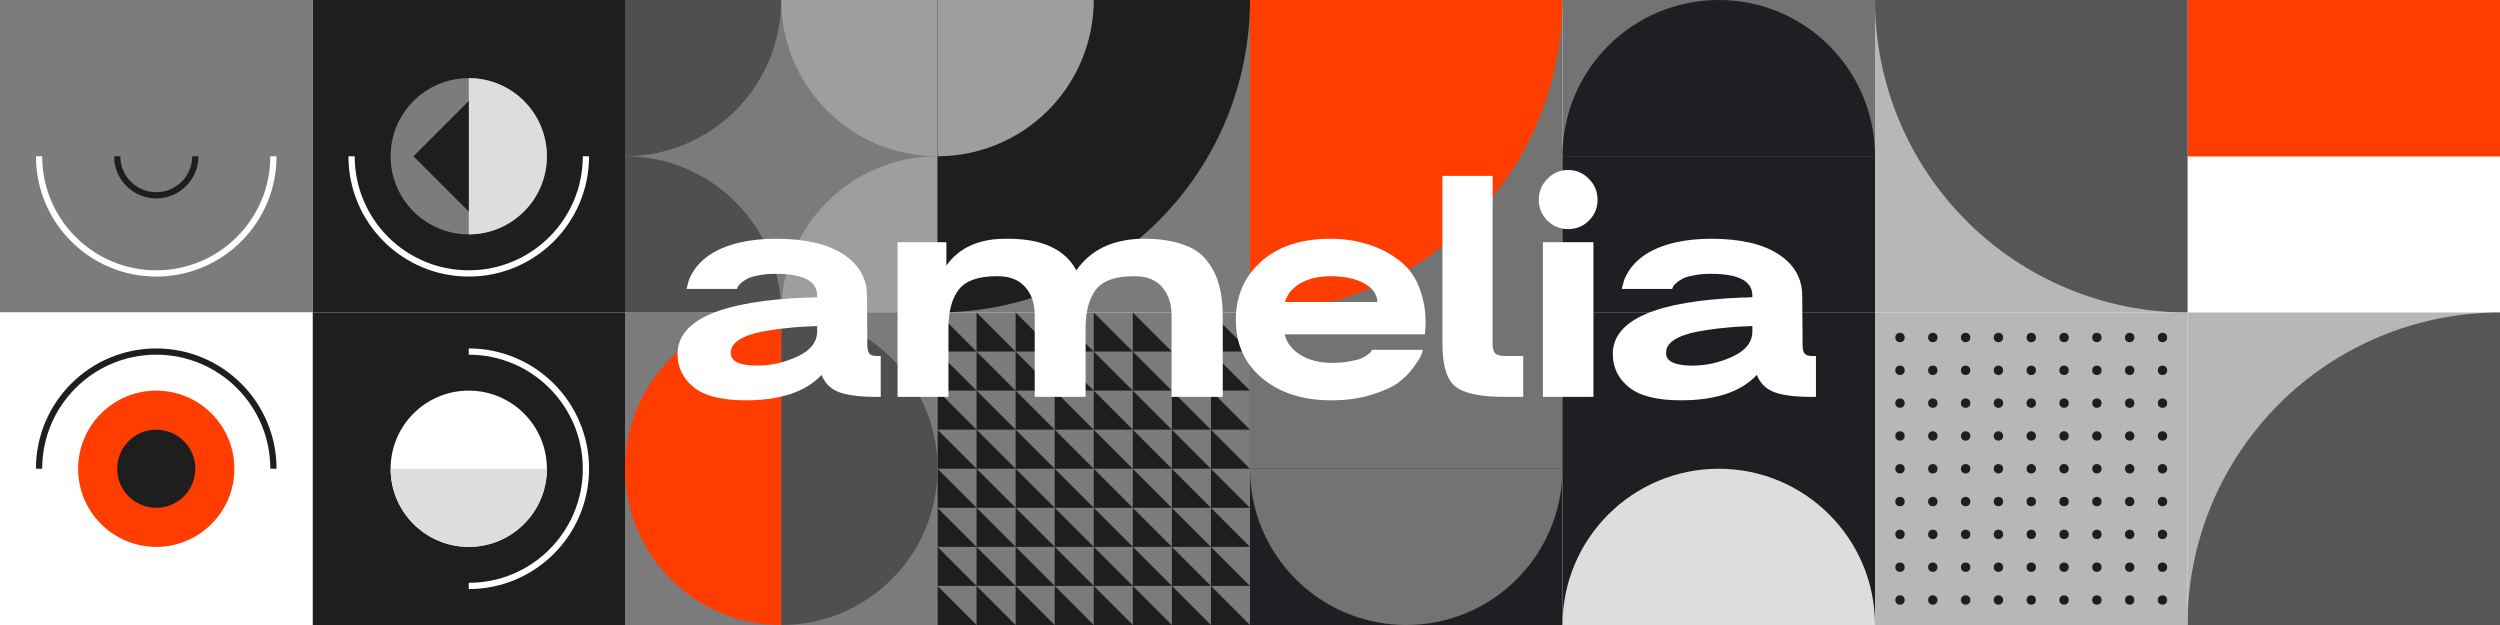 <svg width="1600" height="400" viewBox="0 0 1600 400" fill="none" xmlns="http://www.w3.org/2000/svg">
<rect x="0" y="0" width="1600" height="400" fill="#333333" stroke="none"/>
<g clip-path="url(#clip0_1251_899)">
<rect width="1600" height="400" fill="white"/>
<rect width="200" height="200" transform="matrix(0 -1 -1 0 400.001 400)" fill="#1E1E1E"/>
<path d="M300.001 225C341.422 225 375.001 258.579 375.001 300C375.001 341.421 341.422 375 300.001 375" stroke="white" stroke-width="4"/>
<circle r="50" transform="matrix(0 -1 -1 0 300.001 300)" fill="white"/>
<path d="M300.001 350C272.387 350 250.001 327.614 250.001 300H350.001C350.001 327.614 327.615 350 300.001 350Z" fill="#DDDDDC"/>
<rect width="200" height="200" transform="matrix(1 0 0 -1 200 200)" fill="#1E1E1E"/>
<path d="M375 100C375 141.421 341.421 175 300 175C258.579 175 225 141.421 225 100" stroke="white" stroke-width="4"/>
<circle r="50" transform="matrix(1 0 0 -1 300 100)" fill="#7C7C7C"/>
<path d="M350 100C350 72.386 327.614 50 300 50V150C327.614 150 350 127.614 350 100Z" fill="#DDDDDC"/>
<path d="M300 64.645L264.645 100L300 135.355V64.645Z" fill="#1E1E1E"/>
<rect width="200" height="200" transform="matrix(1 0 0 -1 0 200)" fill="#7C7C7C"/>
<path d="M175 100C175 141.421 141.421 175 100 175C58.579 175 25 141.421 25 100" stroke="white" stroke-width="4"/>
<circle r="50" transform="matrix(1 0 0 -1 100 100)" fill="#7C7C7C"/>
<path d="M125 100C125 113.807 113.807 125 100 125C86.193 125 75 113.807 75 100" stroke="#1E1E1E" stroke-width="4"/>
<rect y="200" width="200" height="200" fill="white"/>
<path d="M175 300C175 258.579 141.421 225 100 225C58.579 225 25 258.579 25 300" stroke="#1E1E1E" stroke-width="4"/>
<circle cx="100" cy="300" r="50" fill="#FF3D00"/>
<circle cx="100" cy="300" r="25" fill="#1E1E1E"/>
<rect x="1600" width="200" height="200" transform="rotate(90 1600 0)" fill="white"/>
<rect x="1600" width="100" height="200" transform="rotate(90 1600 0)" fill="#FF3D00"/>
<rect x="1600" width="100" height="200" transform="rotate(90 1600 0)" fill="#FF3D00"/>
<rect width="200" height="200" transform="matrix(0 1 1 0 1200 0)" fill="#B7B7B7"/>
<path d="M1200 0C1200 26.264 1205.17 52.272 1215.22 76.537C1225.28 100.802 1240.01 122.85 1258.58 141.421C1277.15 159.993 1299.2 174.725 1323.46 184.776C1347.73 194.827 1373.74 200 1400 200L1400 0L1200 0Z" fill="#565656"/>
<rect x="1400" y="400" width="200" height="200" transform="rotate(-90 1400 400)" fill="#B7B7B7"/>
<path d="M1400 400C1400 373.736 1405.17 347.728 1415.22 323.463C1425.28 299.198 1440.01 277.15 1458.58 258.579C1477.15 240.007 1499.2 225.275 1523.46 215.224C1547.73 205.173 1573.74 200 1600 200L1600 400H1400Z" fill="#565656"/>
<rect width="200" height="200" transform="matrix(0 -1 -1 0 1400 400)" fill="#B7B7B7"/>
<circle cx="1384" cy="384" r="3" transform="rotate(-180 1384 384)" fill="#1E1E1E"/>
<circle cx="1363" cy="384" r="3" transform="rotate(-180 1363 384)" fill="#1E1E1E"/>
<circle cx="1342" cy="384" r="3" transform="rotate(-180 1342 384)" fill="#1E1E1E"/>
<circle cx="1321" cy="384" r="3" transform="rotate(-180 1321 384)" fill="#1E1E1E"/>
<circle cx="1300" cy="384" r="3" transform="rotate(-180 1300 384)" fill="#1E1E1E"/>
<circle cx="1279" cy="384" r="3" transform="rotate(-180 1279 384)" fill="#1E1E1E"/>
<circle cx="1258" cy="384" r="3" transform="rotate(-180 1258 384)" fill="#1E1E1E"/>
<circle cx="1237" cy="384" r="3" transform="rotate(-180 1237 384)" fill="#1E1E1E"/>
<circle cx="1216" cy="384" r="3" transform="rotate(-180 1216 384)" fill="#1E1E1E"/>
<circle cx="1384" cy="363" r="3" transform="rotate(-180 1384 363)" fill="#1E1E1E"/>
<circle cx="1363" cy="363" r="3" transform="rotate(-180 1363 363)" fill="#1E1E1E"/>
<circle cx="1342" cy="363" r="3" transform="rotate(-180 1342 363)" fill="#1E1E1E"/>
<circle cx="1321" cy="363" r="3" transform="rotate(-180 1321 363)" fill="#1E1E1E"/>
<circle cx="1300" cy="363" r="3" transform="rotate(-180 1300 363)" fill="#1E1E1E"/>
<circle cx="1279" cy="363" r="3" transform="rotate(-180 1279 363)" fill="#1E1E1E"/>
<circle cx="1258" cy="363" r="3" transform="rotate(-180 1258 363)" fill="#1E1E1E"/>
<circle cx="1237" cy="363" r="3" transform="rotate(-180 1237 363)" fill="#1E1E1E"/>
<circle cx="1216" cy="363" r="3" transform="rotate(-180 1216 363)" fill="#1E1E1E"/>
<circle cx="1384" cy="342" r="3" transform="rotate(-180 1384 342)" fill="#1E1E1E"/>
<circle cx="1363" cy="342" r="3" transform="rotate(-180 1363 342)" fill="#1E1E1E"/>
<circle cx="1342" cy="342" r="3" transform="rotate(-180 1342 342)" fill="#1E1E1E"/>
<circle cx="1321" cy="342" r="3" transform="rotate(-180 1321 342)" fill="#1E1E1E"/>
<circle cx="1300" cy="342" r="3" transform="rotate(-180 1300 342)" fill="#1E1E1E"/>
<circle cx="1279" cy="342" r="3" transform="rotate(-180 1279 342)" fill="#1E1E1E"/>
<circle cx="1258" cy="342" r="3" transform="rotate(-180 1258 342)" fill="#1E1E1E"/>
<circle cx="1237" cy="342" r="3" transform="rotate(-180 1237 342)" fill="#1E1E1E"/>
<circle cx="1216" cy="342" r="3" transform="rotate(-180 1216 342)" fill="#1E1E1E"/>
<circle cx="1384" cy="321" r="3" transform="rotate(-180 1384 321)" fill="#1E1E1E"/>
<circle cx="1363" cy="321" r="3" transform="rotate(-180 1363 321)" fill="#1E1E1E"/>
<circle cx="1342" cy="321" r="3" transform="rotate(-180 1342 321)" fill="#1E1E1E"/>
<circle cx="1321" cy="321" r="3" transform="rotate(-180 1321 321)" fill="#1E1E1E"/>
<circle cx="1300" cy="321" r="3" transform="rotate(-180 1300 321)" fill="#1E1E1E"/>
<circle cx="1279" cy="321" r="3" transform="rotate(-180 1279 321)" fill="#1E1E1E"/>
<circle cx="1258" cy="321" r="3" transform="rotate(-180 1258 321)" fill="#1E1E1E"/>
<circle cx="1237" cy="321" r="3" transform="rotate(-180 1237 321)" fill="#1E1E1E"/>
<circle cx="1216" cy="321" r="3" transform="rotate(-180 1216 321)" fill="#1E1E1E"/>
<circle cx="1384" cy="300" r="3" transform="rotate(-180 1384 300)" fill="#1E1E1E"/>
<circle cx="1363" cy="300" r="3" transform="rotate(-180 1363 300)" fill="#1E1E1E"/>
<circle cx="1342" cy="300" r="3" transform="rotate(-180 1342 300)" fill="#1E1E1E"/>
<circle cx="1321" cy="300" r="3" transform="rotate(-180 1321 300)" fill="#1E1E1E"/>
<circle cx="1300" cy="300" r="3" transform="rotate(-180 1300 300)" fill="#1E1E1E"/>
<circle cx="1279" cy="300" r="3" transform="rotate(-180 1279 300)" fill="#1E1E1E"/>
<circle cx="1258" cy="300" r="3" transform="rotate(-180 1258 300)" fill="#1E1E1E"/>
<circle cx="1237" cy="300" r="3" transform="rotate(-180 1237 300)" fill="#1E1E1E"/>
<circle cx="1216" cy="300" r="3" transform="rotate(-180 1216 300)" fill="#1E1E1E"/>
<circle cx="1384" cy="279" r="3" transform="rotate(-180 1384 279)" fill="#1E1E1E"/>
<circle cx="1363" cy="279" r="3" transform="rotate(-180 1363 279)" fill="#1E1E1E"/>
<circle cx="1342" cy="279" r="3" transform="rotate(-180 1342 279)" fill="#1E1E1E"/>
<circle cx="1321" cy="279" r="3" transform="rotate(-180 1321 279)" fill="#1E1E1E"/>
<circle cx="1300" cy="279" r="3" transform="rotate(-180 1300 279)" fill="#1E1E1E"/>
<circle cx="1279" cy="279" r="3" transform="rotate(-180 1279 279)" fill="#1E1E1E"/>
<circle cx="1258" cy="279" r="3" transform="rotate(-180 1258 279)" fill="#1E1E1E"/>
<circle cx="1237" cy="279" r="3" transform="rotate(-180 1237 279)" fill="#1E1E1E"/>
<circle cx="1216" cy="279" r="3" transform="rotate(-180 1216 279)" fill="#1E1E1E"/>
<circle cx="1384" cy="258" r="3" transform="rotate(-180 1384 258)" fill="#1E1E1E"/>
<circle cx="1363" cy="258" r="3" transform="rotate(-180 1363 258)" fill="#1E1E1E"/>
<circle cx="1342" cy="258" r="3" transform="rotate(-180 1342 258)" fill="#1E1E1E"/>
<circle cx="1321" cy="258" r="3" transform="rotate(-180 1321 258)" fill="#1E1E1E"/>
<circle cx="1300" cy="258" r="3" transform="rotate(-180 1300 258)" fill="#1E1E1E"/>
<circle cx="1279" cy="258" r="3" transform="rotate(-180 1279 258)" fill="#1E1E1E"/>
<circle cx="1258" cy="258" r="3" transform="rotate(-180 1258 258)" fill="#1E1E1E"/>
<circle cx="1237" cy="258" r="3" transform="rotate(-180 1237 258)" fill="#1E1E1E"/>
<circle cx="1216" cy="258" r="3" transform="rotate(-180 1216 258)" fill="#1E1E1E"/>
<circle cx="1384" cy="237" r="3" transform="rotate(-180 1384 237)" fill="#1E1E1E"/>
<circle cx="1363" cy="237" r="3" transform="rotate(-180 1363 237)" fill="#1E1E1E"/>
<circle cx="1342" cy="237" r="3" transform="rotate(-180 1342 237)" fill="#1E1E1E"/>
<circle cx="1321" cy="237" r="3" transform="rotate(-180 1321 237)" fill="#1E1E1E"/>
<circle cx="1300" cy="237" r="3" transform="rotate(-180 1300 237)" fill="#1E1E1E"/>
<circle cx="1279" cy="237" r="3" transform="rotate(-180 1279 237)" fill="#1E1E1E"/>
<circle cx="1258" cy="237" r="3" transform="rotate(-180 1258 237)" fill="#1E1E1E"/>
<circle cx="1237" cy="237" r="3" transform="rotate(-180 1237 237)" fill="#1E1E1E"/>
<circle cx="1216" cy="237" r="3" transform="rotate(-180 1216 237)" fill="#1E1E1E"/>
<circle cx="1384" cy="216" r="3" transform="rotate(-180 1384 216)" fill="#1E1E1E"/>
<circle cx="1363" cy="216" r="3" transform="rotate(-180 1363 216)" fill="#1E1E1E"/>
<circle cx="1342" cy="216" r="3" transform="rotate(-180 1342 216)" fill="#1E1E1E"/>
<circle cx="1321" cy="216" r="3" transform="rotate(-180 1321 216)" fill="#1E1E1E"/>
<circle cx="1300" cy="216" r="3" transform="rotate(-180 1300 216)" fill="#1E1E1E"/>
<circle cx="1279" cy="216" r="3" transform="rotate(-180 1279 216)" fill="#1E1E1E"/>
<circle cx="1258" cy="216" r="3" transform="rotate(-180 1258 216)" fill="#1E1E1E"/>
<circle cx="1237" cy="216" r="3" transform="rotate(-180 1237 216)" fill="#1E1E1E"/>
<circle cx="1216" cy="216" r="3" transform="rotate(-180 1216 216)" fill="#1E1E1E"/>
<rect width="200" height="200" transform="matrix(-1 0 0 1 1000 0)" fill="#737373"/>
<path d="M1000 0C1000 26.264 994.827 52.272 984.776 76.537C974.725 100.802 959.993 122.85 941.421 141.421C922.85 159.993 900.802 174.725 876.537 184.776C852.272 194.827 826.264 200 800 200L800 0H1000Z" fill="#FF3D00"/>
<rect x="1200" y="200" width="200" height="200" transform="rotate(180 1200 200)" fill="#737373"/>
<rect x="1200" y="200" width="200" height="100" transform="rotate(180 1200 200)" fill="#1D1F22"/>
<path d="M1100 0C1044.77 0 1000 44.772 1000 100L1200 100C1200 44.772 1155.23 0 1100 0Z" fill="#1D1F22"/>
<rect width="200" height="200" transform="matrix(-1 0 0 1 1000 200)" fill="#1D1F22"/>
<rect width="200" height="100" transform="matrix(-1 0 0 1 1000 200)" fill="#737373"/>
<path d="M900 400C844.772 400 800 355.228 800 300H1000C1000 355.228 955.228 400 900 400Z" fill="#737373"/>
<rect x="1200" y="400" width="200" height="200" transform="rotate(180 1200 400)" fill="#1D1F22"/>
<path d="M1100 300C1044.77 300 1000 344.772 1000 400H1200C1200 344.772 1155.23 300 1100 300Z" fill="#DDDDDC"/>
<rect x="400" y="200" width="200" height="200" transform="rotate(-90 400 200)" fill="#7B7B7B"/>
<path d="M400 100C455.228 100 500 55.228 500 0H400V100Z" fill="#4F4F4F"/>
<path d="M600 100C544.772 100 500 55.228 500 0H600V100Z" fill="#9E9E9E"/>
<path d="M400 100C455.228 100 500 144.772 500 200H400V100Z" fill="#4F4F4F"/>
<path d="M600 100C544.772 100 500 144.772 500 200H600V100Z" fill="#9E9E9E"/>
<rect width="200" height="200" transform="matrix(0 -1 -1 0 800 200)" fill="#7B7B7B"/>
<path d="M800 0C800 26.264 794.827 52.272 784.776 76.537C774.725 100.802 759.993 122.85 741.421 141.421C722.85 159.993 700.802 174.725 676.537 184.776C652.272 194.827 626.264 200 600 200L600 0H800Z" fill="#1E1E1E"/>
<path d="M700 0C700 13.132 697.413 26.136 692.388 38.268C687.362 50.401 679.997 61.425 670.711 70.711C661.425 79.996 650.401 87.362 638.268 92.388C626.136 97.413 613.132 100 600 100L600 0H700Z" fill="#9E9E9E"/>
<rect width="200" height="200" transform="matrix(-1 0 0 1 600 200)" fill="#7B7B7B"/>
<path d="M600 300C600 355.228 555.228 400 500 400V200C555.228 200 600 244.772 600 300Z" fill="#4F4F4F"/>
<path d="M400 300C400 355.228 444.772 400 500 400L500 200C444.772 200 400 244.772 400 300Z" fill="#FF3D00"/>
<rect width="200" height="200" transform="matrix(0 -1 -1 0 800 400)" fill="#7B7B7B"/>
<path d="M600 400V375L625 400H600Z" fill="#1E1E1E"/>
<path d="M625 400V375L650 400H625Z" fill="#1E1E1E"/>
<path d="M650 400V375L675 400H650Z" fill="#1E1E1E"/>
<path d="M675 400V375L700 400H675Z" fill="#1E1E1E"/>
<path d="M700 400V375L725 400H700Z" fill="#1E1E1E"/>
<path d="M725 400V375L750 400H725Z" fill="#1E1E1E"/>
<path d="M750 400V375L775 400H750Z" fill="#1E1E1E"/>
<path d="M775 400V375L800 400H775Z" fill="#1E1E1E"/>
<path d="M600 375V350L625 375H600Z" fill="#1E1E1E"/>
<path d="M625 375V350L650 375H625Z" fill="#1E1E1E"/>
<path d="M650 375V350L675 375H650Z" fill="#1E1E1E"/>
<path d="M675 375V350L700 375H675Z" fill="#1E1E1E"/>
<path d="M700 375V350L725 375H700Z" fill="#1E1E1E"/>
<path d="M725 375V350L750 375H725Z" fill="#1E1E1E"/>
<path d="M750 375V350L775 375H750Z" fill="#1E1E1E"/>
<path d="M775 375V350L800 375H775Z" fill="#1E1E1E"/>
<path d="M600 350V325L625 350H600Z" fill="#1E1E1E"/>
<path d="M625 350V325L650 350H625Z" fill="#1E1E1E"/>
<path d="M650 350V325L675 350H650Z" fill="#1E1E1E"/>
<path d="M675 350V325L700 350H675Z" fill="#1E1E1E"/>
<path d="M700 350V325L725 350H700Z" fill="#1E1E1E"/>
<path d="M725 350V325L750 350H725Z" fill="#1E1E1E"/>
<path d="M750 350V325L775 350H750Z" fill="#1E1E1E"/>
<path d="M775 350V325L800 350H775Z" fill="#1E1E1E"/>
<path d="M600 325V300L625 325H600Z" fill="#1E1E1E"/>
<path d="M625 325V300L650 325H625Z" fill="#1E1E1E"/>
<path d="M650 325V300L675 325H650Z" fill="#1E1E1E"/>
<path d="M675 325V300L700 325H675Z" fill="#1E1E1E"/>
<path d="M700 325V300L725 325H700Z" fill="#1E1E1E"/>
<path d="M725 325V300L750 325H725Z" fill="#1E1E1E"/>
<path d="M750 325V300L775 325H750Z" fill="#1E1E1E"/>
<path d="M775 325V300L800 325H775Z" fill="#1E1E1E"/>
<path d="M600 300V275L625 300H600Z" fill="#1E1E1E"/>
<path d="M625 300V275L650 300H625Z" fill="#1E1E1E"/>
<path d="M650 300V275L675 300H650Z" fill="#1E1E1E"/>
<path d="M675 300V275L700 300H675Z" fill="#1E1E1E"/>
<path d="M700 300V275L725 300H700Z" fill="#1E1E1E"/>
<path d="M725 300V275L750 300H725Z" fill="#1E1E1E"/>
<path d="M750 300V275L775 300H750Z" fill="#1E1E1E"/>
<path d="M775 300V275L800 300H775Z" fill="#1E1E1E"/>
<path d="M600 275V250L625 275H600Z" fill="#1E1E1E"/>
<path d="M625 275V250L650 275H625Z" fill="#1E1E1E"/>
<path d="M650 275V250L675 275H650Z" fill="#1E1E1E"/>
<path d="M675 275V250L700 275H675Z" fill="#1E1E1E"/>
<path d="M700 275V250L725 275H700Z" fill="#1E1E1E"/>
<path d="M725 275V250L750 275H725Z" fill="#1E1E1E"/>
<path d="M750 275V250L775 275H750Z" fill="#1E1E1E"/>
<path d="M775 275V250L800 275H775Z" fill="#1E1E1E"/>
<path d="M600 250V225L625 250H600Z" fill="#1E1E1E"/>
<path d="M625 250V225L650 250H625Z" fill="#1E1E1E"/>
<path d="M650 250V225L675 250H650Z" fill="#1E1E1E"/>
<path d="M675 250V225L700 250H675Z" fill="#1E1E1E"/>
<path d="M700 250V225L725 250H700Z" fill="#1E1E1E"/>
<path d="M725 250V225L750 250H725Z" fill="#1E1E1E"/>
<path d="M750 250V225L775 250H750Z" fill="#1E1E1E"/>
<path d="M775 250V225L800 250H775Z" fill="#1E1E1E"/>
<path d="M600 225V200L625 225H600Z" fill="#1E1E1E"/>
<path d="M625 225V200L650 225H625Z" fill="#1E1E1E"/>
<path d="M650 225V200L675 225H650Z" fill="#1E1E1E"/>
<path d="M675 225V200L700 225H675Z" fill="#1E1E1E"/>
<path d="M700 225V200L725 225H700Z" fill="#1E1E1E"/>
<path d="M725 225V200L750 225H725Z" fill="#1E1E1E"/>
<path d="M750 225V200L775 225H750Z" fill="#1E1E1E"/>
<path d="M775 225V200L800 225H775Z" fill="#1E1E1E"/>
<path d="M433.64 226.06C434.08 204.5 461.727 192.62 516.58 190.42H519.66L522.96 190.2V189.1C522.96 179.86 514.087 175.24 496.34 175.24C492.087 175.24 488.273 175.607 484.9 176.34C481.673 176.927 479.253 177.733 477.64 178.76C476.027 179.64 474.707 180.593 473.68 181.62C472.8 182.5 472.213 183.307 471.92 184.04L471.7 184.92H439.36L440.9 179.2C445.74 167.173 456.593 159.18 473.46 155.22C480.353 153.607 488.053 152.8 496.56 152.8C515.187 152.8 529.56 156.1 539.68 162.7C549.8 169.3 554.86 178.173 554.86 189.32L555.08 215.72V220.56C555.08 223.347 555.52 225.253 556.4 226.28C557.28 227.307 558.747 227.82 560.8 227.82H563.66V254H560.8C550.24 254 542.247 252.973 536.82 250.92C531.54 248.867 527.873 245.2 525.82 239.92C515.7 250.773 499.493 256.2 477.2 256.2C461.947 256.2 450.873 253.413 443.98 247.84C437.087 242.267 433.64 235.153 433.64 226.5C433.64 226.353 433.64 226.207 433.64 226.06ZM467.74 226.06C467.74 231.047 472.8 233.687 482.92 233.98C483.507 233.98 484.167 233.98 484.9 233.98C493.407 233.98 501.84 232.073 510.2 228.26C518.56 224.447 522.813 219.167 522.96 212.42V208.68C516.653 208.827 510.86 209.193 505.58 209.78C500.3 210.22 494.433 211.027 487.98 212.2C481.673 213.373 476.687 215.133 473.02 217.48C469.5 219.68 467.74 222.393 467.74 225.62C467.74 225.767 467.74 225.913 467.74 226.06ZM605.68 155V169.96C613.747 158.667 626.14 152.947 642.86 152.8C643.593 152.8 644.327 152.8 645.06 152.8C667.06 152.8 681.653 159.547 688.84 173.04C697.933 159.987 711.867 153.24 730.64 152.8C731.227 152.8 731.813 152.8 732.4 152.8C741.787 152.8 749.853 153.973 756.6 156.32C763.493 158.52 768.773 162.04 772.44 166.88C776.107 171.573 778.673 176.707 780.14 182.28C781.753 187.853 782.56 194.38 782.56 201.86V254H749.78V201.86C749.78 194.233 747.727 188.147 743.62 183.6C739.66 179.053 733.867 176.78 726.24 176.78C725.947 176.78 725.653 176.78 725.36 176.78C713.773 176.78 705.78 179.64 701.38 185.36C696.98 191.08 694.78 199.293 694.78 210V254H662.22V201.86C662.22 194.233 660.167 188.147 656.06 183.6C651.953 179.053 646.16 176.78 638.68 176.78C638.387 176.78 638.093 176.78 637.8 176.78C626.067 176.78 618 179.64 613.6 185.36C609.2 191.08 607 199.293 607 210V254H574.44V155H605.68ZM807.221 167.32C818.074 157.64 832.814 152.8 851.441 152.8C859.947 152.8 867.867 153.973 875.201 156.32C882.681 158.52 889.427 161.967 895.441 166.66C901.454 171.207 905.781 177.073 908.421 184.26C911.061 191.3 912.381 198.56 912.381 206.04C912.381 208.533 912.234 211.173 911.941 213.96H822.181C823.501 219.387 826.874 223.787 832.301 227.16C837.874 230.533 844.474 232.22 852.101 232.22C856.354 232.22 860.167 231.927 863.541 231.34C866.914 230.753 869.481 230.093 871.241 229.36C873.001 228.48 874.394 227.673 875.421 226.94C876.594 226.06 877.327 225.327 877.621 224.74L878.061 223.86H910.621C910.474 224.74 910.107 225.913 909.521 227.38C908.934 228.847 907.321 231.413 904.681 235.08C902.041 238.747 898.741 242.047 894.781 244.98C890.967 247.767 885.247 250.333 877.621 252.68C870.141 255.027 861.561 256.2 851.881 256.2C833.841 256.2 819.174 251.507 807.881 242.12C796.587 232.733 790.941 220.267 790.941 204.72C790.941 189.467 796.367 177 807.221 167.32ZM881.581 193.28C881.287 188.147 878.354 184.113 872.781 181.18C867.207 178.247 860.167 176.78 851.661 176.78C843.887 176.78 837.361 178.32 832.081 181.4C826.947 184.48 823.721 188.44 822.401 193.28H881.581ZM923.142 112.54H955.262V219.9C955.262 222.833 955.775 224.887 956.802 226.06C957.975 227.233 960.102 227.82 963.182 227.82H974.842V254H963.182C947.635 254 937.075 251.8 931.502 247.4C925.928 243 923.142 233.833 923.142 219.9V112.54ZM1019.8 155V254H987.457V155H1019.8ZM984.817 127.94C984.817 122.66 986.651 118.187 990.317 114.52C993.984 110.707 998.384 108.8 1003.52 108.8C1008.8 108.8 1013.27 110.707 1016.94 114.52C1020.6 118.187 1022.44 122.66 1022.44 127.94C1022.44 133.073 1020.6 137.473 1016.94 141.14C1013.27 144.807 1008.8 146.64 1003.52 146.64C998.384 146.64 993.984 144.807 990.317 141.14C986.651 137.473 984.817 133.073 984.817 127.94ZM1032.19 226.06C1032.63 204.5 1060.28 192.62 1115.13 190.42H1118.21L1121.51 190.2V189.1C1121.51 179.86 1112.64 175.24 1094.89 175.24C1090.64 175.24 1086.83 175.607 1083.45 176.34C1080.23 176.927 1077.81 177.733 1076.19 178.76C1074.58 179.64 1073.26 180.593 1072.23 181.62C1071.35 182.5 1070.77 183.307 1070.47 184.04L1070.25 184.92H1037.91L1039.45 179.2C1044.29 167.173 1055.15 159.18 1072.01 155.22C1078.91 153.607 1086.61 152.8 1095.11 152.8C1113.74 152.8 1128.11 156.1 1138.23 162.7C1148.35 169.3 1153.41 178.173 1153.41 189.32L1153.63 215.72V220.56C1153.63 223.347 1154.07 225.253 1154.95 226.28C1155.83 227.307 1157.3 227.82 1159.35 227.82H1162.21V254H1159.35C1148.79 254 1140.8 252.973 1135.37 250.92C1130.09 248.867 1126.43 245.2 1124.37 239.92C1114.25 250.773 1098.05 256.2 1075.75 256.2C1060.5 256.2 1049.43 253.413 1042.53 247.84C1035.64 242.267 1032.19 235.153 1032.19 226.5C1032.19 226.353 1032.19 226.207 1032.19 226.06ZM1066.29 226.06C1066.29 231.047 1071.35 233.687 1081.47 233.98C1082.06 233.98 1082.72 233.98 1083.45 233.98C1091.96 233.98 1100.39 232.073 1108.75 228.26C1117.11 224.447 1121.37 219.167 1121.51 212.42V208.68C1115.21 208.827 1109.41 209.193 1104.13 209.78C1098.85 210.22 1092.99 211.027 1086.53 212.2C1080.23 213.373 1075.24 215.133 1071.57 217.48C1068.05 219.68 1066.29 222.393 1066.29 225.62C1066.29 225.767 1066.29 225.913 1066.29 226.06Z" fill="white"/>
</g>
<defs>
<clipPath id="clip0_1251_899">
<rect width="1600" height="400" fill="white"/>
</clipPath>
</defs>
</svg>
